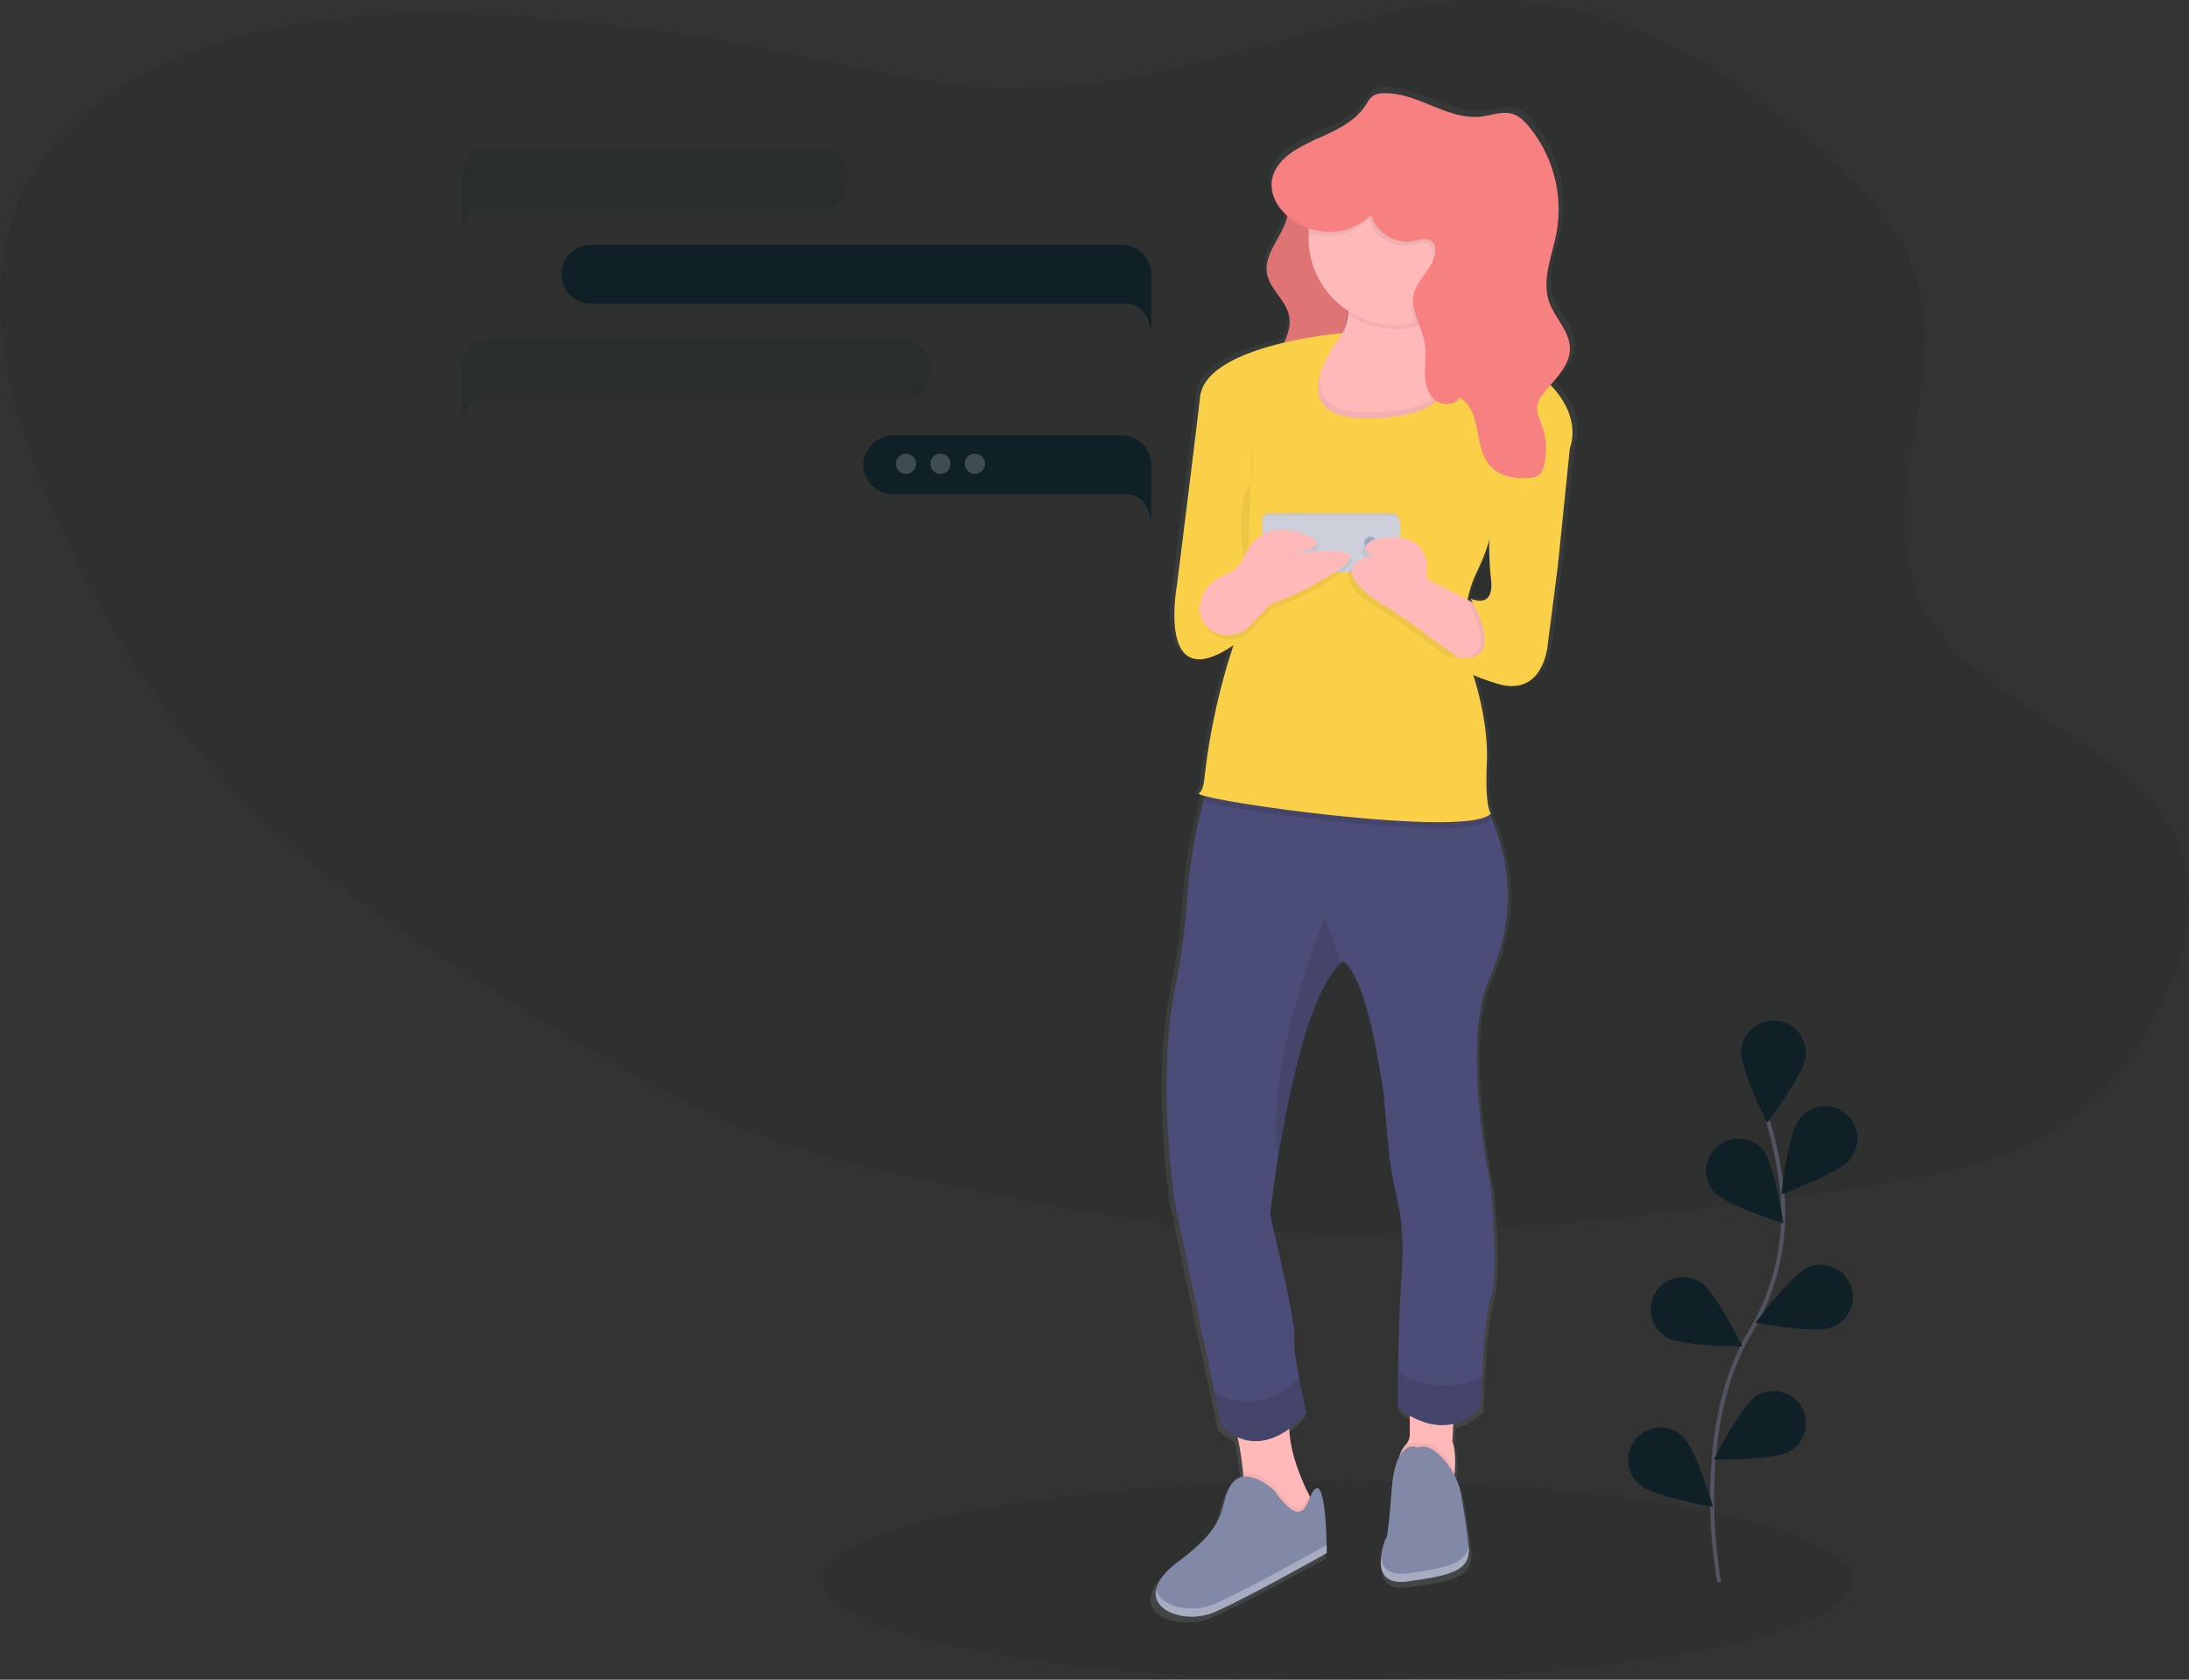 <svg data-name="Layer 1" xmlns="http://www.w3.org/2000/svg" width="1080" height="828.86" viewBox="0 0 1080 828.86"><rect x="0" y="0" width="1080" height="828.86" fill="#333333" stroke="none"/><defs><linearGradient id="a" x1="733" y1="836.43" x2="733" y2="78.43" gradientUnits="userSpaceOnUse"><stop offset="0" stop-color="gray" stop-opacity=".25"/><stop offset=".54" stop-color="gray" stop-opacity=".12"/><stop offset="1" stop-color="gray" stop-opacity=".1"/></linearGradient></defs><ellipse cx="660" cy="779.86" rx="254" ry="49" fill="#0f2027" opacity=".1"/><path d="M498.52 43.35c-37.54-.2-73.73-9.87-110-17.37A959 959 0 00266.26 8.86c-43.75-3.29-88.51-3.56-131 5.17S52.46 41.25 28 69.5c-41.52 47.86-30.22 111.88-8.38 167 25.91 65.37 65 128.44 123 180 41.25 36.64 91.14 66.74 140.69 96.59 28 16.86 56.21 33.84 88 46 29.59 11.27 61.62 18.08 93.43 24.82 34 7.2 68 14.42 102.73 18.9 110.84 14.32 224.21.46 334.88-14.59 39-5.3 79.61-11.33 110.62-30.33 24.16-14.81 40.16-36.25 51.56-58.41 14.94-29 22.64-62.56 6.38-91.18-24-42.22-91.65-60.92-118.2-102.21-34-52.93 12.79-118.37-9.06-175-9.09-23.57-29.39-43.49-50.6-61.8C842.5 25.56 777.62-12.06 698 3.64c-67.39 13.29-127.18 40.1-199.48 39.71z" fill="#0f2027" opacity=".1"/><path d="M829.08 225.55q-.89-1-1.84-2c4.83-5.48 9.84-11.11 9.79-18.16-.05-8.56-7.65-15.14-10.49-23.23-3.86-11 1.5-22.82 3.7-34.28A64.28 64.28 0 00816.3 95c-2.23-2.64-4.82-5.19-8.15-6.24-5.06-1.59-10.43.62-15.7 1.27-17.39 2.15-33.2-12.83-50.67-11.49a9.42 9.42 0 00-3.36.75c-2.26 1.08-3.49 3.47-4.88 5.52-5.43 8-14.54 12-23.6 16.05a12.34 12.34 0 00-3.22 1.48c-2.72 1.27-5.4 2.59-7.93 4.09-17.12 10.13-14.63 24.31-4.54 33.06-2 9.83-12 18.48-10.29 28.59 1.36 7.92 9.61 13.31 11.2 21.19.92 4.58-.53 8.94-2.55 13.27-19.15 4.43-40.79 12.6-42.48 27-2.94 25.06-11.78 94.28-11.78 94.28S628.09 379.26 667 353l-.5 1.48a322.61 322.61 0 00-14.29 65.37c-.39 3.31-1.19 5.91-2.63 6.76-.52.31.51.8 2.76 1.41-.25.93-.53 1.86-.77 2.8a265.66 265.66 0 00-8.16 49.51 348.23 348.23 0 01-6.12 44.09c-9.22 46.38 0 105.88 0 105.88l20.12 94.72 3.44 16.19a24.06 24.06 0 008.15 5.88 126.27 126.27 0 012.8 17.63c.05.66.1 1.33.14 2a8.41 8.41 0 00-6 3.73c-7.17 10.08 1 18.15-26.63 38.32-7.15 5.21-10.59 9.95-11.47 14-.94 4.33 1.1 7.84 4.75 10.21a17.3 17.3 0 001.94 1.08q.51.24 1 .46.53.22 1.09.41h.06l1.07.34h.08l1.15.3h.1l1.08.23h.14l1.19.2h.13l1.08.13h.21l1.21.09h2.87l1.08-.06h.29l1.22-.12h.14l1.09-.16.3-.05 1.21-.23h.12l1.1-.27.31-.08c.4-.11.79-.22 1.19-.35h.07l1.11-.39.3-.11c.39-.15.77-.3 1.15-.47 18.44-8.07 56.34-29.24 56.34-29.24v-4c-.11-8.69-1.01-28.97-5.01-28.18-1.37.27-2.3 2.19-3.25 4.4l-.47-.9c-3.9-7.53-9.55-20.45-10.1-33.08a59.2 59.2 0 008.71-7.72s-2.06-8.67-3.81-17.82c-1.52-7.93-2.81-16.21-2.34-19.49 1-7.06-12.29-61.51-12.29-61.51s1.37-12 4.13-28.63c5.36-32.36 15.91-82.36 31.65-96.5.37-.32.73-.64 1.1-.92 0 0 11.27 2 20.49 65.54l2.67 28.29a164.2 164.2 0 004 23.25c1.82 7.53 3.77 20.13 2.57 37.19-1.17 16.68-1.67 36.31-1.88 50.09-.16 10.39-.16 17.46-.16 17.46a38.67 38.67 0 006.15 4.25v9.25a7.7 7.7 0 01-2.16 5.26 14.28 14.28 0 00-3.09 5.69c-1.79 3.22-3.3 8.45-3.93 16.86-2 27.23-3.07 24.2-3.07 24.2a35.9 35.9 0 00-2.32 9.18c-.06.59-.09 1.18-.11 1.78v1.49q0 .2.05.6 0 .27.07.54c0 .13 0 .26.06.38s.09.48.15.72l.08.31c.07.25.14.49.22.73l.08.22q.12.33.27.64l.09.19c.12.24.25.48.4.71l.12.19a7.6 7.6 0 00.49.66l.13.15a7.31 7.31 0 00.62.63l.07.06a7.54 7.54 0 00.71.55l.11.08a8.19 8.19 0 00.84.48l.17.09a9.32 9.32 0 001 .39l.17.05a11.09 11.09 0 001.14.31c.4.08.82.15 1.26.19h.18c.44 0 .9.07 1.38.07h2.04c.56 0 1.15-.1 1.76-.19 21.51-3 31.76-5 30.73-17.14-.62-7.29-2.35-17.88-3.63-25.15a37.81 37.81 0 00-3.54-10.6q.08-.85.15-1.75c.37-5 .35-11-1.17-14.93l.47-8.83a28.15 28.15 0 0013.84-8.29s.15-6.54.6-15.22c.68-13.4 2-31.89 4.52-39.23 4.1-12.1 0-54.45 0-54.45s-15.37-72.6-1-103.86c12.65-27.57 12.54-55.16.37-82a4.15 4.15 0 00.65-.64s-3.07-2-2-25.21c.78-17.7-4.4-36-6.9-43.64a106.76 106.76 0 0012 4.32C823.75 379.26 825.8 353 825.8 353l5.12-39.33L837 255.1c1.66-4.6 3.89-16.1-7.92-29.55zM724.94 186.7c0 .65-.07 1.3-.14 1.94a26.1 26.1 0 01-1.31 6.12 40.68 40.68 0 001.27-8.18zm61.93 143.15c.36.67.71 1.31 1 2l-2.59-1.32a57.93 57.93 0 014.62-13.74 97.29 97.29 0 006.26-15.83 158 158 0 00.91 18.85c2.09 16.09-10.2 10.04-10.2 10.04z" transform="translate(-60 -35.57)" fill="url(#a)"/><path d="M640 75.05c-3.27 2.23-6.7 4.81-7.86 8.6-1.88 6.11 2.84 12.24 3.3 18.62.85 11.59-12.26 21.17-10.33 32.64 1.32 7.86 9.38 13.2 10.93 21 2.26 11.4-10.09 21.45-9.12 33 .52 6.17 4.81 11.41 9.67 15.23a47.09 47.09 0 0023.63 9.7c-.57-9.91-7.93-18.94-6.66-28.79.87-6.75 5.62-12.28 8.37-18.51 4.83-10.94 3.28-23.6.39-35.2s-7.08-23.07-7.29-35c-.13-7.2 3.25-17.77.77-24.6-3.01-8.31-10.19-.52-15.8 3.31z" fill="#f78181"/><path d="M640 75.05c-3.27 2.23-6.7 4.81-7.86 8.6-1.88 6.11 2.84 12.24 3.3 18.62.85 11.59-12.26 21.17-10.33 32.64 1.32 7.86 9.38 13.2 10.93 21 2.26 11.4-10.09 21.45-9.12 33 .52 6.17 4.81 11.41 9.67 15.23a47.09 47.09 0 0023.63 9.7c-.57-9.91-7.93-18.94-6.66-28.79.87-6.75 5.62-12.28 8.37-18.51 4.83-10.94 3.28-23.6.39-35.2s-7.08-23.07-7.29-35c-.13-7.2 3.25-17.77.77-24.6-3.01-8.31-10.19-.52-15.8 3.31z" opacity=".1"/><path d="M649.59 744.36l-9 9s-32 17-28-6a82.76 82.76 0 00.69-20.68 128.53 128.53 0 00-5.69-28.32l30-6c-5 15.68 3.23 35.42 8.36 45.47 2.05 4.05 3.64 6.53 3.64 6.53zm68.14-18.19a91.48 91.48 0 01-1.14 9.19s-25 17-27-2c-1.3-12.38 1.64-18 3.86-20.36a7.7 7.7 0 002.1-5.21v-22.43l22 7-1 19c1.52 3.95 1.54 9.85 1.18 14.81z" fill="#ffb9b9"/><path d="M649.59 744.36l-9 9s-32 17-28-6a82.76 82.76 0 00.69-20.68c7-1 15.31 6.68 15.31 6.68 11.72 16.54 14.88 10.28 17.36 4.47 2.05 4.05 3.64 6.53 3.64 6.53z" opacity=".05"/><path d="M628.59 735.36s-14-13-21-3 1 18-26 38 0 33 18 25 55-29 55-29 0-33-5-32-4 25-21 1z" fill="#8189a6"/><path d="M717.73 726.17a91.48 91.48 0 01-1.14 9.19s-25 17-27-2c-1.3-12.38 1.64-18 3.86-20.36a6 6 0 016.14-.64c4-1.78 8.4 1.19 12 5a35.35 35.35 0 016.14 8.81z" opacity=".05"/><path d="M699.59 714.36s-11-6-13 21-3 24-3 24-10 24 11 21 31-5 30-17c-.6-7.23-2.3-17.74-3.55-24.94a36.67 36.67 0 00-9.41-19c-3.63-3.88-8.04-6.84-12.04-5.06z" fill="#8189a6"/><path d="M735.59 586.36s4 42 0 54c-2.43 7.28-3.75 25.62-4.41 38.91-.44 8.6-.59 15.09-.59 15.09-19 20-41 0-41 0s0-7 .16-17.32c.21-13.67.7-33.14 1.84-49.68 1.17-16.92-.73-29.41-2.51-36.88a165.2 165.2 0 01-3.88-23.05l-2.61-28.06c-9-63-20-65-20-65-.36.28-.71.59-1.07.91-15.37 14-25.67 63.61-30.9 95.7-2.69 16.51-4 28.39-4 28.39s13 54 12 61c-.46 3.25.8 11.47 2.28 19.33 1.71 9.07 3.72 17.67 3.72 17.67-25 27-42 6-42 6l-3.36-16.06-19.64-93.94s-9-59 0-105a350.53 350.53 0 006-43.73 267.31 267.31 0 018-49.1q1.83-7.14 4.06-14.17s37.55-6.53 72.91-6.53c26.52 0 51.8 3.67 59.09 16.53q2.52 4.44 4.58 8.9c12.66 27.21 13 55.16.42 83.1-14.09 30.99.91 102.99.91 102.99z" fill="#4c4c78"/><path d="M651.59 223.36s-53-54-13-50c9.07.91 15.21-.71 19.28-3.75 4.64-3.46 6.59-8.76 7.13-14.29 1.1-11-3.41-23-3.41-23s54-43 43 11a92.06 92.06 0 00-2.1 16.69c-.18 11.46 3.59 15.85 8.88 17.65 8.92 3.05 22.18-1.22 28.22 8.66 11 18.04-88 37.04-88 37.04z" fill="#ffb9b9"/><path d="M704.59 143.36a92.06 92.06 0 00-2.1 16.69 40.82 40.82 0 01-4.39 1.25 43.08 43.08 0 01-33.1-6c1.1-11-3.41-23-3.41-23s54-42.94 43 11.06z" opacity=".05"/><path d="M731.59 117.36a43 43 0 01-86 0c0-.8 0-1.6.07-2.39a43 43 0 0185.93 2.39z" fill="#ffb9b9"/><path d="M651.59 223.36s-53-54-13-50c9.07.91 15.21-.71 19.28-3.75-7.74 12.84-16.45 35.93 22.72 33.75 35.85-2 35.24-16.28 30.78-25.66 8.92 3.05 22.18-1.22 28.22 8.66 11 18-88 37-88 37z" opacity=".05"/><path d="M735.59 404.36c-9.1 11.83-125.1-3.68-142.06-8.83q1.83-7.14 4.06-14.17s37.55-6.53 72.91-6.53c26.52 0 51.8 3.67 59.09 16.53q2.52 4.44 4.58 8.9c.64 3.58 1.42 4.1 1.42 4.1z" opacity=".1"/><path d="M662.59 164.36s-67.5 5.5-70.5 31.5c-2.87 24.86-11.5 93.5-11.5 93.5s-10 55 28 29l-.49 1.46a324.32 324.32 0 00-13.95 64.83c-.39 3.28-1.16 5.86-2.57 6.71-5 3 134 23 144 10 0 0-3-2-2-25s-8-47-8-47-8-24 3-47 7-30 7-30l38-29s8.21-14.07-6.8-31.43a52 52 0 00-35.72-17.6l-26.2-1.9s28.72 30.9-25.28 33.9-16.99-41.97-16.99-41.97z" fill="#f9d048"/><path d="M617.59 219.36s2 16-2 21-5 28 0 42" opacity=".05"/><path d="M661.52 475.27c-15.37 14-25.67 63.61-30.9 95.7-7.28-44.67 23-118.61 23-118.61zm-16.93 222.09c-25 27-42 6-42 6l-3.36-16.06c9.45 4.91 25.42 8.72 41.64-7.61 1.71 9.07 3.72 17.67 3.72 17.67zm86.59-18.09c-.44 8.6-.59 15.09-.59 15.09-19 20-41 0-41 0s0-7 .16-17.32c8.25 5.24 23.08 11.01 41.43 2.23z" opacity=".1"/><rect x="622.59" y="253.36" width="68" height="28" rx="3.75" ry="3.75" fill="#cdd0db"/><rect x="622.59" y="253.36" width="68" height="28" rx="3.75" ry="3.75" opacity=".05"/><rect x="622.59" y="254.36" width="68" height="28" rx="3.75" ry="3.75" fill="#cdd0db"/><circle cx="676.09" cy="267.86" r="3" fill="#9da7c0"/><path d="M593.65 297.7a19.45 19.45 0 0111.3-11.9c3.42-1.42 7.59-4 9.7-8.71 3.94-8.73 10.94-17.73 28.94-11.73s-5 10-5 10 41-6 25 6-36 19-36 19l-9.85 10.43c-6 6.37-16.42 6.34-22-.44-2.5-3.06-3.82-7.18-2.09-12.65z" opacity=".05"/><path d="M592.65 295.7a19.45 19.45 0 0111.3-11.9c3.42-1.42 7.59-4 9.7-8.71 3.94-8.73 10.94-17.73 28.94-11.73s-5 10-5 10 41-6 25 6-36 19-36 19l-9.85 10.43c-6 6.37-16.42 6.34-22-.44-2.5-3.06-3.82-7.18-2.09-12.65z" fill="#ffb9b9"/><path d="M733.59 316.36l-7 17-9-6.59-25-18.41-17-11c-24-18 0-21 0-21-9-4 0-8 0-8 32-7 26 19 26 19l20.27 10.51 6.73 3.49z" opacity=".05"/><path d="M735.59 314.36l-7 17-9-6.59-25-18.41-17-11c-24-18 0-21 0-21-9-4 0-8 0-8 32-7 26 19 26 19l20.27 10.51 6.73 3.49z" fill="#ffb9b9"/><path d="M735.59 314.36l-7 17-9-6.59c8.11.29 17.69-3.63 4.23-28.9l6.73 3.49z" opacity=".05"/><path d="M772.59 213.36l1.93 7.87-5.93 58.13-5 39s-2 26-25 19-25-14-25-14 33 11 12-28c0 0 12 6 10-10s0-44 0-44z" fill="#f9d048"/><path d="M731.59 117.36a43 43 0 01-33.49 41.94c-1.44-4.16-2.46-8.3-1.41-12.51 2-8.17 11.46-14.13 10.41-22.48a5.54 5.54 0 00-1-2.62c-2.11-2.78-6.41-1.4-9.83-.71-8.84 1.76-18.52-4.21-20.92-12.9a29.23 29.23 0 01-29.74 6.89 43 43 0 0185.93 2.39z" opacity=".05"/><path d="M676.4 106.08c2.39 8.69 12.08 14.66 20.91 12.89 3.42-.68 7.72-2.06 9.83.72a5.4 5.4 0 01.95 2.61c1.06 8.36-8.37 14.31-10.4 22.49-2.09 8.42 4 16.55 5.35 25.12.71 4.69 0 9.47 0 14.21s1.12 9.84 4.64 13 10 3.22 12.37-.9c11.25 5.95 6.76 24.38 15.3 33.81 4.71 5.2 12.46 6.45 19.45 5.79a8.2 8.2 0 004.57-1.48 8 8 0 002.24-4.2 34.11 34.11 0 00-.87-20.23c-1.12-3.11-2.73-6.25-2.31-9.52.32-2.56 1.85-4.79 3.47-6.8 5.37-6.66 12.7-13.1 12.65-21.66s-7.47-15-10.24-23c-3.77-10.93 1.46-22.64 3.61-34a64.49 64.49 0 00-13.6-52.5c-2.18-2.62-4.71-5.15-8-6.19-4.93-1.58-10.18.62-15.33 1.26-17 2.13-32.41-12.73-49.47-11.4a9.08 9.08 0 00-3.28.75c-2.21 1.07-3.4 3.44-4.77 5.48-7.53 11.25-22.33 14.46-33.93 21.44-33.83 20.37 10.95 57.25 36.86 32.31z" fill="#f78181"/><path d="M599.59 791.36c-11.69 5.19-27.16 1.53-29.19-7.14-2.45 11.46 15.84 17.08 29.19 11.14 18-8 55-29 55-29s0-1.55-.05-4c-1.08.64-37.22 21.07-54.95 29zm124.95-28.58c-1.15 9-11.13 10.89-29.95 13.58-9.57 1.37-12.69-2.88-13.27-7.9-.63 6.43 1.2 13.62 13.27 11.9 21-3 31-5 30-17-.02-.19-.04-.39-.05-.58z" fill="#fff" opacity=".3"/><path d="M848.26 780.82s-14.48-73.39 15.33-123.64a113.3 113.3 0 0015.63-69.94 190.55 190.55 0 00-7-34.14" fill="none" stroke="#535461" stroke-miterlimit="10" stroke-width="2"/><path d="M890.85 521.3c-.8 8.75-19 32.68-19 32.68s-13.52-26.84-12.71-35.6a15.92 15.92 0 1131.7 2.91zm21.75 50.9c-5.43 6.91-33.7 17.12-33.7 17.12s3.24-29.88 8.67-36.79a15.92 15.92 0 1125 19.67zm-8.76 82.76c-8.18 3.22-37.73-2.24-37.73-2.24s17.88-24.16 26.06-27.38a15.92 15.92 0 1111.67 29.62zm-20.73 61.12c-7.52 4.56-37.57 4.17-37.57 4.17s13.55-26.82 21.06-31.39a15.92 15.92 0 1116.51 27.22zm-37.65-128.13c5.72 6.68 34.39 15.68 34.39 15.68s-4.5-29.72-10.21-36.39a15.92 15.92 0 00-24.18 20.71zm-23.34 71.8c7.45 4.66 37.51 4.67 37.51 4.67s-13.18-26.99-20.63-31.67a15.92 15.92 0 10-16.87 27zM809 732.64c6.56 5.85 36.18 10.95 36.18 10.95s-8.43-28.85-15-34.7A15.92 15.92 0 10809 732.64zM568 134.86a14.53 14.53 0 00-14.47-14H291.88a14.76 14.76 0 00-14.78 12.73 14.54 14.54 0 0014.39 16.27H554.4a11.63 11.63 0 0111.32 6.25 18.43 18.43 0 011.69 5l.59.29v-26.5zm0 94a14.53 14.53 0 00-14.47-14H440.88a14.76 14.76 0 00-14.78 12.73 14.54 14.54 0 0014.39 16.27H554.4a11.63 11.63 0 0111.32 6.25 18.43 18.43 0 011.69 5l.59.29v-26.5z" fill="#0f2027"/><path d="M228 87.86c.17-7.74 4.35-14 9.45-14h171.08c5.21 0 9.47 6.52 9.47 14.5s-4.26 14.5-9.47 14.5H237.42a7.76 7.76 0 00-7.5 5 27 27 0 00-1.54 6.24l-.38.29v-26.5zm0 94c.21-7.74 5.29-14 11.49-14h208c6.33 0 11.51 6.52 11.51 14.5s-5.18 14.5-11.51 14.5h-208c-4 0-7.72 1.84-9.12 5a23.16 23.16 0 00-1.87 6.24l-.47.29v-26.5z" fill="#0f2027" opacity=".2"/><circle cx="447" cy="228.86" r="5" fill="#fff" opacity=".2"/><circle cx="464" cy="228.86" r="5" fill="#fff" opacity=".2"/><circle cx="481" cy="228.86" r="5" fill="#fff" opacity=".2"/></svg>